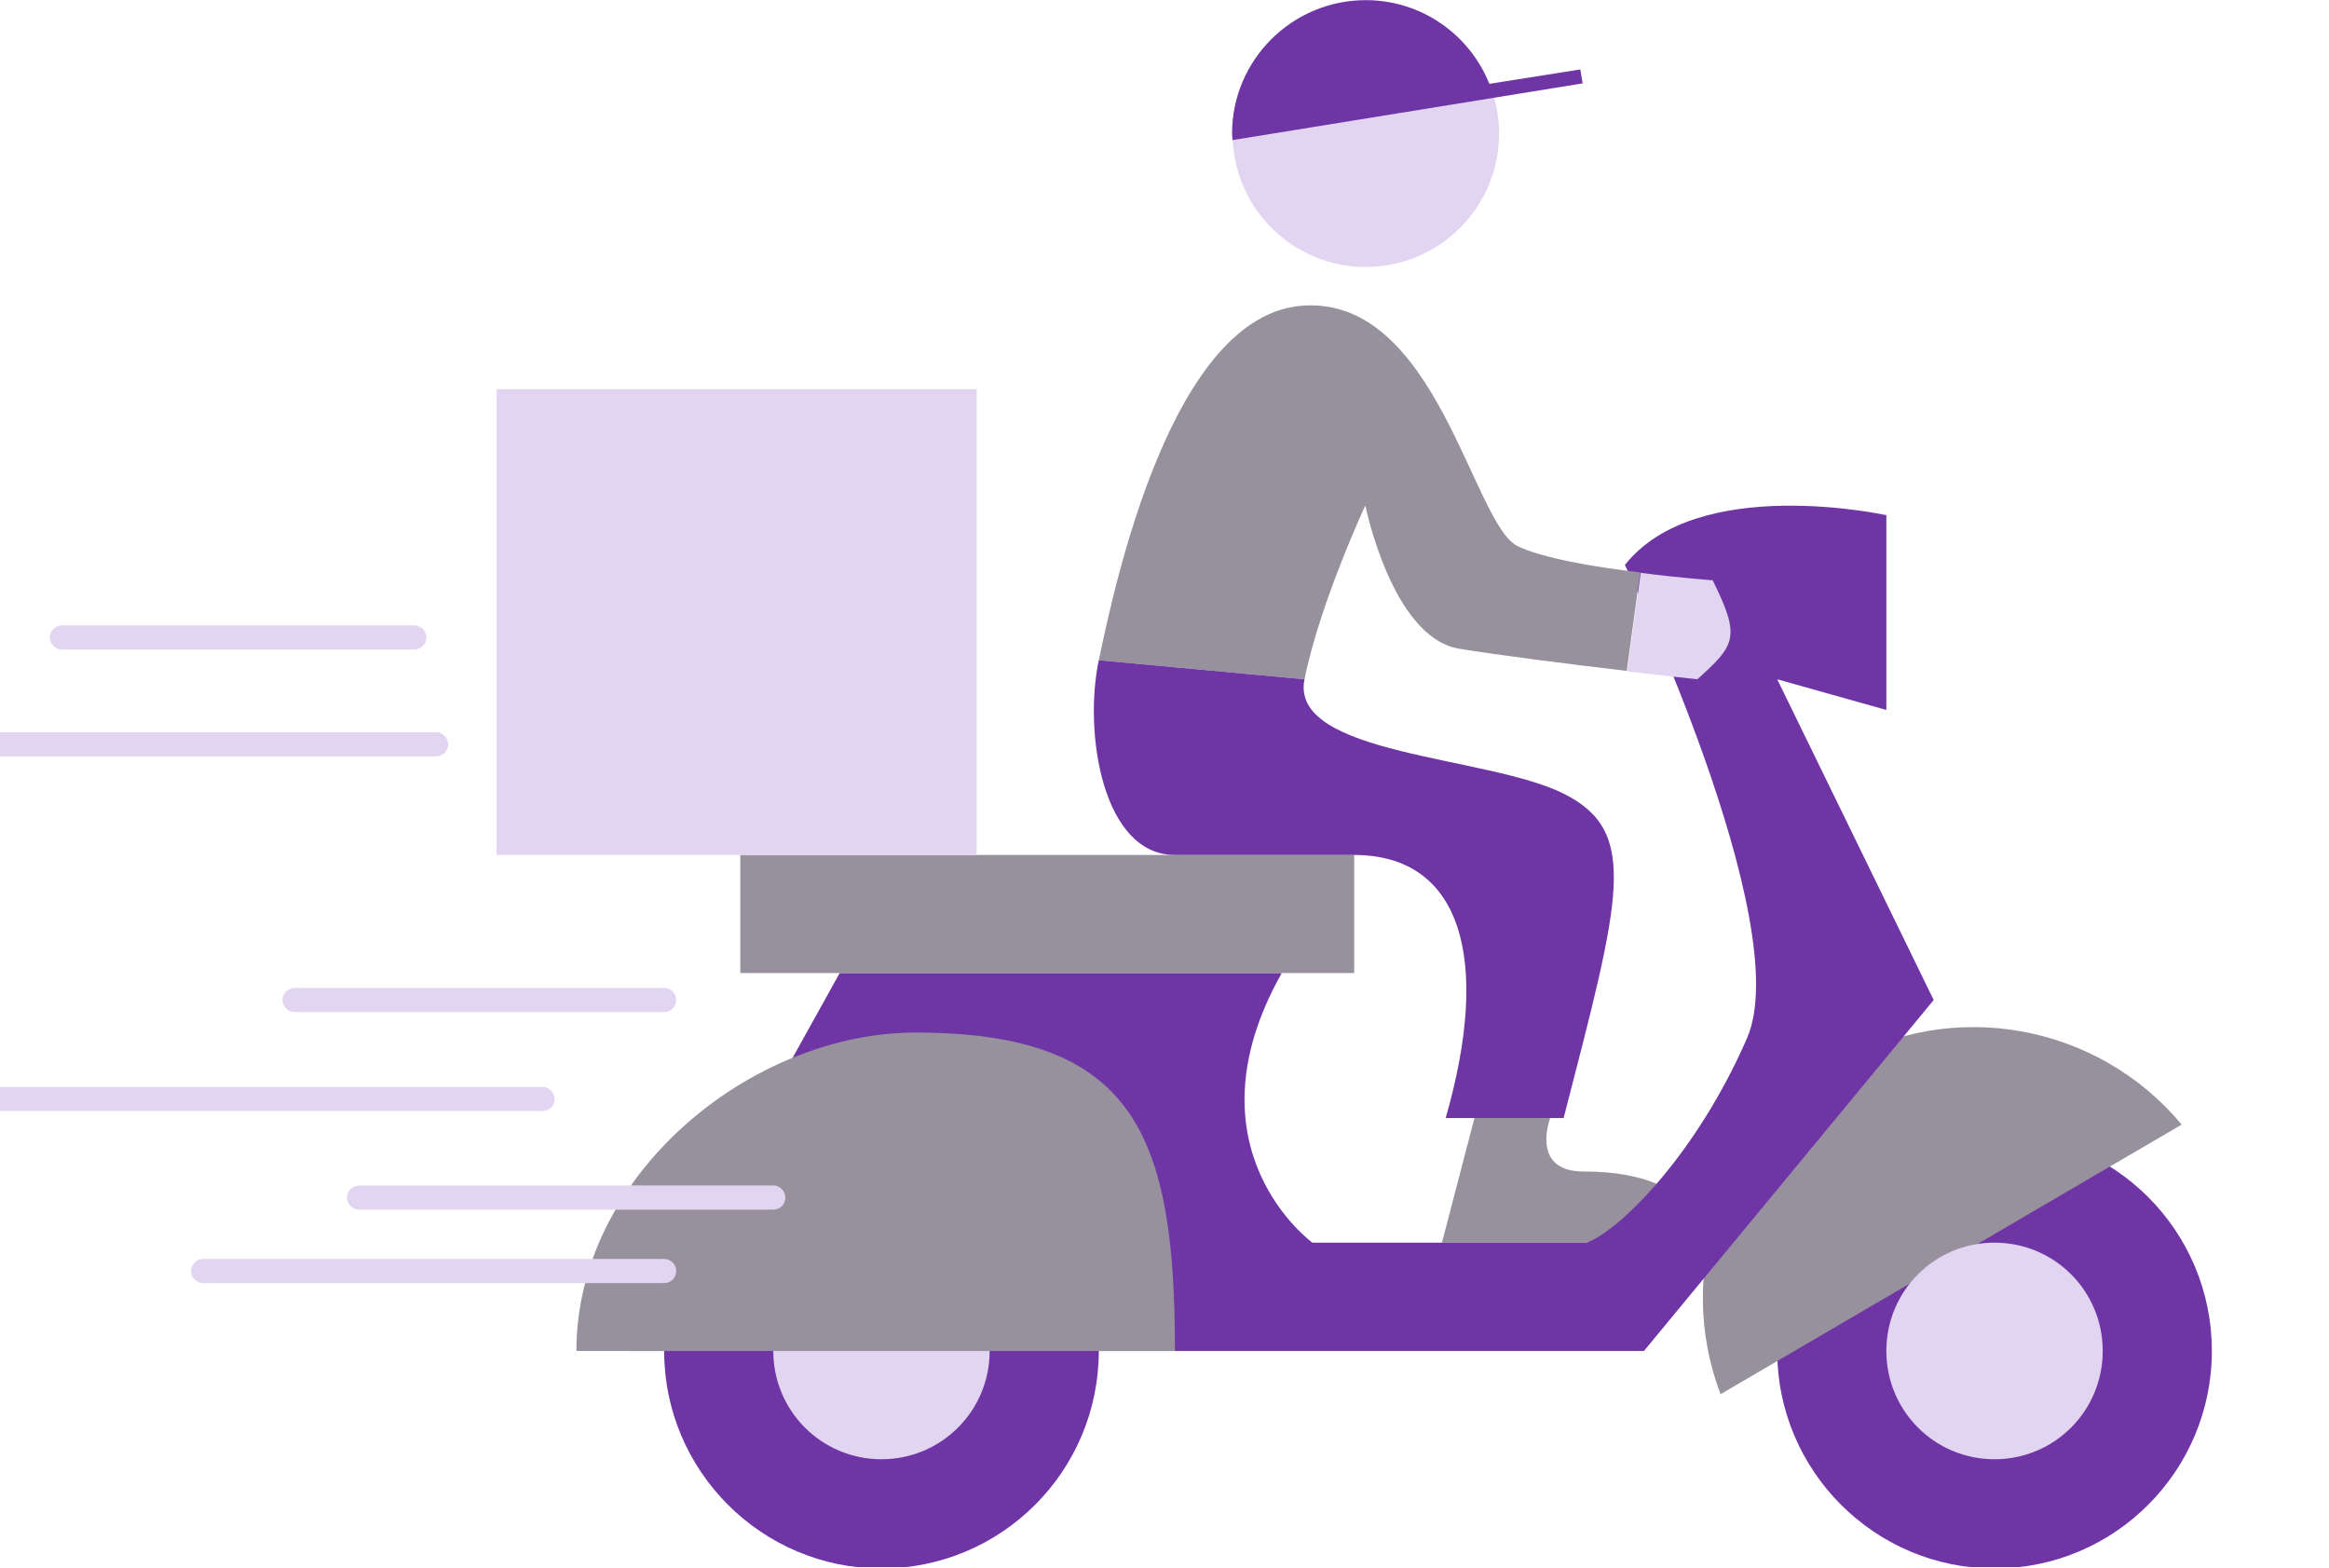 <svg xmlns="http://www.w3.org/2000/svg" xmlns:xlink="http://www.w3.org/1999/xlink" width="750" zoomAndPan="magnify" viewBox="0 0 562.5 378.75" height="505" preserveAspectRatio="xMidYMid meet" version="1.0"><defs><clipPath id="bbf80396d3"><path d="M 160 273 L 535 273 L 535 378.457 L 160 378.457 Z M 160 273 " clip-rule="nonzero"/></clipPath><clipPath id="8c16322feb"><path d="M 297 0.043 L 418 0.043 L 418 165 L 297 165 Z M 297 0.043 " clip-rule="nonzero"/></clipPath><clipPath id="faa4ffcd17"><path d="M 264 0.043 L 390 0.043 L 390 271 L 264 271 Z M 264 0.043 " clip-rule="nonzero"/></clipPath></defs><g clip-path="url(#bbf80396d3)"><path fill="#6f35a5" d="M 429.234 326.258 C 429.234 297.297 452.672 273.723 481.719 273.723 C 510.656 273.723 534.207 297.184 534.207 326.258 C 534.207 355.219 510.766 378.793 481.719 378.793 C 452.785 378.793 429.234 355.219 429.234 326.258 Z M 212.895 378.793 C 241.828 378.793 265.379 355.332 265.379 326.258 C 265.379 297.297 241.941 273.723 212.895 273.723 C 183.848 273.723 160.406 297.184 160.406 326.258 C 160.406 355.219 183.957 378.793 212.895 378.793 Z M 212.895 378.793 " fill-opacity="1" fill-rule="nonzero"/></g><path fill="#97909d" d="M 374.391 270.02 C 374.391 270.02 369.457 282.926 382.465 282.926 C 411.852 282.926 411.625 300.102 411.625 300.102 L 348.262 300.102 L 356.109 270.02 Z M 374.391 270.02 " fill-opacity="1" fill-rule="nonzero"/><path fill="#97909d" d="M 415.551 336.699 C 404.336 307.285 415.664 273.387 443.699 256.996 C 471.738 240.605 506.844 247.453 526.918 271.59 Z M 415.551 336.699 " fill-opacity="1" fill-rule="nonzero"/><path fill="#6f35a5" d="M 309.566 234.992 C 285.68 277.426 316.969 300.102 316.969 300.102 L 383.25 300.102 C 391.551 296.961 409.945 278.324 421.945 250.711 C 433.945 223.094 392.449 136.434 392.449 136.434 C 409.945 114.32 455.59 124.422 455.59 124.422 L 455.59 171.457 L 429.234 164.047 L 467.027 241.504 L 397.047 326.258 L 152.109 326.258 L 202.801 234.992 Z M 309.566 234.992 " fill-opacity="1" fill-rule="nonzero"/><path fill="#e1d5f1" d="M 455.59 326.258 C 455.59 311.777 467.254 300.102 481.719 300.102 C 496.188 300.102 507.852 311.777 507.852 326.258 C 507.852 340.738 496.188 352.414 481.719 352.414 C 467.254 352.414 455.59 340.738 455.59 326.258 Z M 212.895 352.414 C 227.359 352.414 239.023 340.738 239.023 326.258 C 239.023 311.777 227.359 300.102 212.895 300.102 C 198.426 300.102 186.762 311.777 186.762 326.258 C 186.762 340.738 198.426 352.414 212.895 352.414 Z M 212.895 352.414 " fill-opacity="1" fill-rule="nonzero"/><path fill="#97909d" d="M 327.062 234.992 L 178.801 234.992 L 178.801 206.48 L 327.062 206.48 Z M 221.191 249.363 C 181.266 249.363 139.211 283.824 139.211 326.258 L 283.773 326.258 C 283.773 274.172 274.129 249.363 221.191 249.363 Z M 366.43 131.832 C 355.664 126.332 346.914 71.887 314.953 73.797 C 282.875 75.59 269.082 141.934 265.379 159.445 L 315.062 164.047 C 318.766 145.637 329.754 122.066 329.754 122.066 C 329.754 122.066 336.148 153.832 352.297 156.641 C 361.719 158.211 379.551 160.457 392.895 162.027 L 396.148 138.23 C 385.27 136.996 372.262 134.75 366.43 131.832 Z M 366.43 131.832 " fill-opacity="1" fill-rule="nonzero"/><g clip-path="url(#8c16322feb)"><path fill="#e1d5f1" d="M 362.055 32.262 C 362.055 50.109 347.586 64.477 329.867 64.477 C 312.035 64.477 297.68 49.996 297.68 32.262 C 297.68 14.523 312.035 0.043 329.867 0.043 C 347.586 0.043 362.055 14.523 362.055 32.262 Z M 413.645 140.137 C 413.645 140.137 405.793 139.578 396.262 138.344 L 393.008 162.141 C 402.652 163.262 409.945 164.047 409.945 164.047 C 419.141 155.742 420.484 153.945 413.645 140.137 Z M 413.645 140.137 " fill-opacity="1" fill-rule="nonzero"/></g><path fill="#e1d5f1" d="M 235.883 206.48 L 119.922 206.48 L 119.922 94 L 235.883 94 Z M 163.324 241.504 C 163.324 239.934 161.977 238.586 160.406 238.586 L 71.133 238.586 C 69.562 238.586 68.219 239.934 68.219 241.504 C 68.219 243.078 69.562 244.422 71.133 244.422 L 160.406 244.422 C 162.09 244.422 163.324 243.078 163.324 241.504 Z M 133.938 265.414 C 133.938 263.844 132.594 262.496 131.023 262.496 L -4.344 262.496 C -5.914 262.496 -7.258 263.844 -7.258 265.414 C -7.258 266.988 -5.914 268.332 -4.344 268.332 L 131.023 268.332 C 132.594 268.332 133.938 267.098 133.938 265.414 Z M 163.324 306.949 C 163.324 305.379 161.977 304.031 160.406 304.031 L 49.039 304.031 C 47.469 304.031 46.125 305.379 46.125 306.949 C 46.125 308.52 47.469 309.867 49.039 309.867 L 160.406 309.867 C 162.09 309.867 163.324 308.52 163.324 306.949 Z M 189.68 289.215 C 189.68 287.641 188.332 286.293 186.762 286.293 L 86.723 286.293 C 85.152 286.293 83.809 287.641 83.809 289.215 C 83.809 290.785 85.152 292.133 86.723 292.133 L 186.762 292.133 C 188.445 292.133 189.68 290.785 189.68 289.215 Z M 108.258 179.766 C 108.258 178.191 106.91 176.844 105.34 176.844 L -23.633 176.844 C -25.203 176.844 -26.551 178.191 -26.551 179.766 C -26.551 181.336 -25.203 182.684 -23.633 182.684 L 105.227 182.684 C 106.91 182.684 108.258 181.336 108.258 179.766 Z M 102.984 153.945 C 102.984 152.375 101.641 151.027 100.07 151.027 L 14.945 151.027 C 13.375 151.027 12.031 152.375 12.031 153.945 C 12.031 155.516 13.375 156.863 14.945 156.863 L 100.07 156.863 C 101.641 156.863 102.984 155.516 102.984 153.945 Z M 102.984 153.945 " fill-opacity="1" fill-rule="nonzero"/><g clip-path="url(#faa4ffcd17)"><path fill="#6f35a5" d="M 382.242 20.137 L 297.68 33.832 C 297.68 33.27 297.566 32.82 297.566 32.262 C 297.566 14.523 312.035 0.043 329.867 0.043 C 343.438 0.043 354.988 8.461 359.699 20.25 L 381.68 16.77 Z M 265.379 159.445 C 261.68 176.957 266.277 206.48 283.773 206.48 L 327.062 206.48 C 352.859 206.48 360.262 231.402 349.156 270.02 L 377.645 270.02 C 391.438 216.586 396.035 200.867 377.645 191.664 C 359.25 182.457 311.363 182.457 315.062 164.047 Z M 265.379 159.445 " fill-opacity="1" fill-rule="nonzero"/></g></svg>